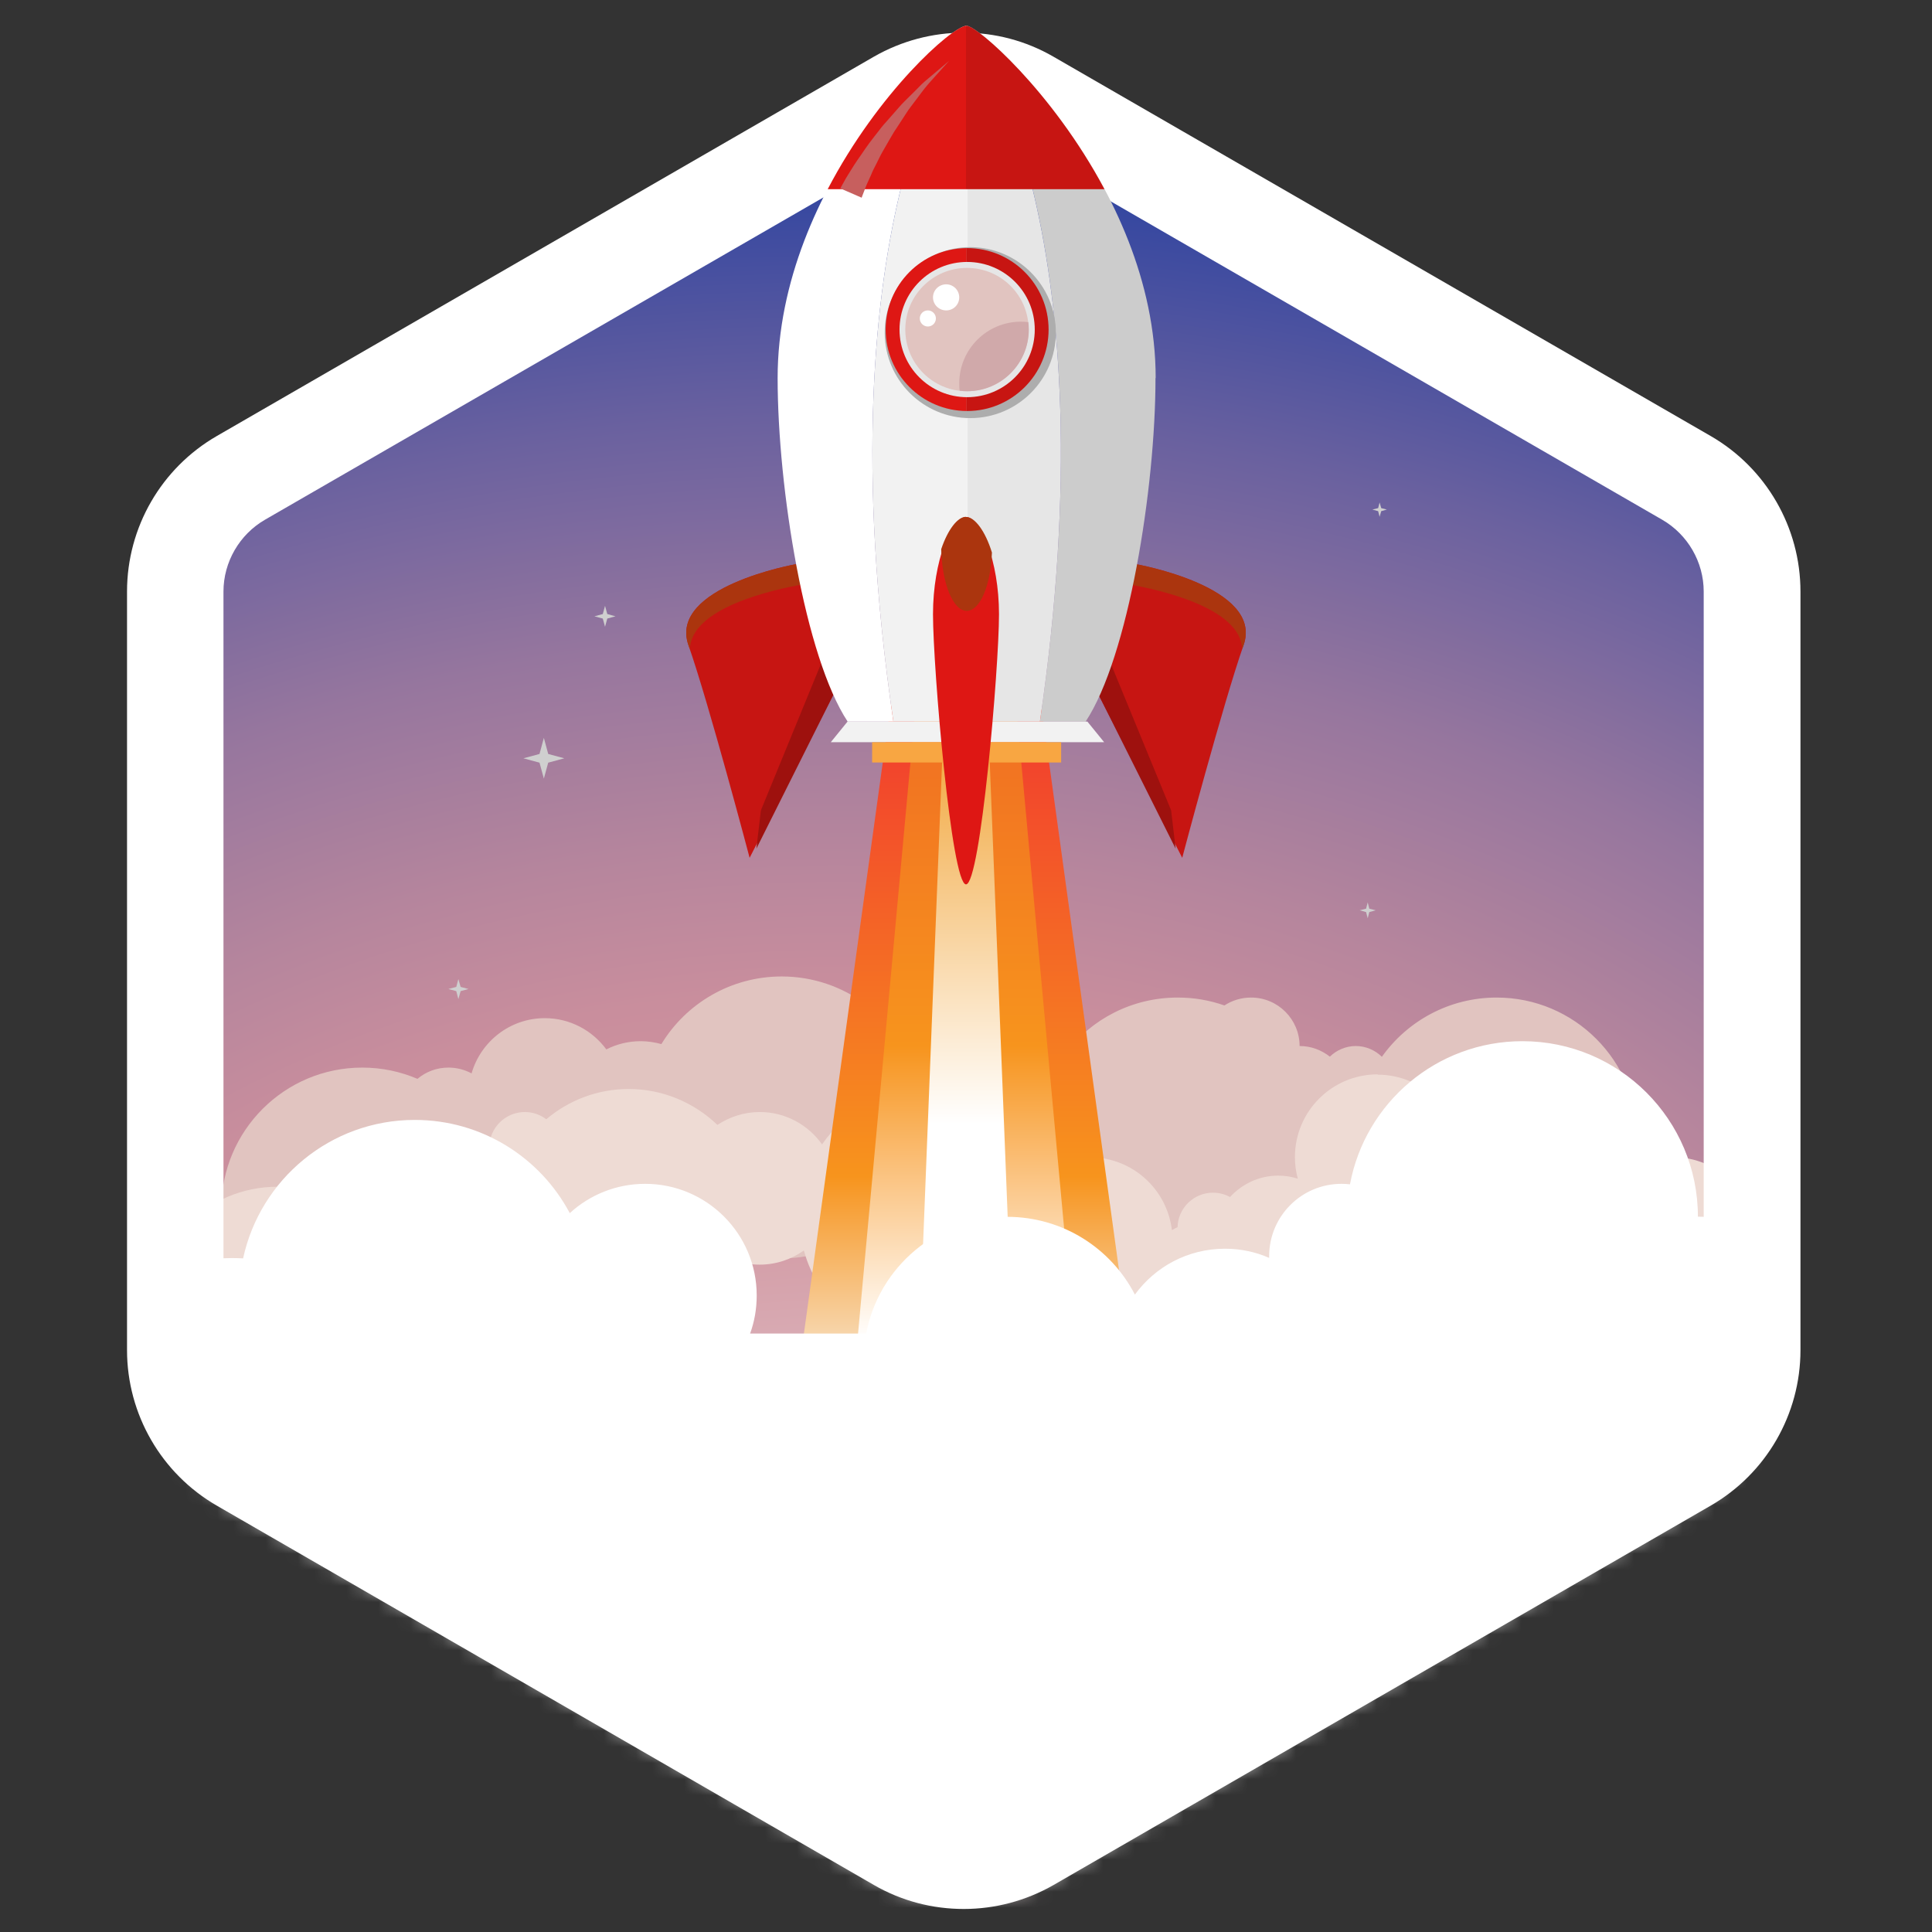 <svg width="120" height="120" viewBox="0 0 120 120" fill="none" xmlns="http://www.w3.org/2000/svg">
<rect x="0" y="0" width="120" height="120" fill="#333333" stroke="none"/>
<g clip-path="url(#clip0_3033_37588)">
<mask id="mask0_3033_37588" style="mask-type:luminance" maskUnits="userSpaceOnUse" x="9" y="5" width="102" height="114">
<path d="M110.24 84.22V38.9C110.24 34.92 108.11 31.23 104.66 29.24L65.41 6.58C61.96 4.59 57.71 4.59 54.26 6.58L15.01 29.24C11.56 31.23 9.43 34.91 9.43 38.9V84.22C9.43 88.2 11.56 91.89 15.01 93.88L54.26 116.54C57.71 118.53 61.96 118.53 65.41 116.54L104.66 93.88C108.11 91.89 110.24 88.21 110.24 84.22Z" fill="white"/>
</mask>
<g mask="url(#mask0_3033_37588)">
<path d="M120 1.53H-0.17V120H120V1.53Z" fill="url(#paint0_radial_3033_37588)"/>
<path d="M101.71 70.71C101.71 75.54 97.79 79.46 92.96 79.46C88.13 79.46 84.2 75.54 84.2 70.71C84.2 70.32 84.23 69.94 84.28 69.56C84.26 69.56 84.23 69.56 84.2 69.56C83.9 69.56 83.62 69.5 83.36 69.4C83.04 69.99 82.52 70.47 81.9 70.73C81.9 73.01 81.01 75.09 79.57 76.65C78.07 79.29 75.22 81.08 71.96 81.08C67.62 81.08 64.03 77.92 63.33 73.79C63.29 73.79 63.25 73.79 63.21 73.79C61.07 73.79 59.27 72.38 58.68 70.44C58.21 70.7 57.7 70.88 57.16 70.97C56.42 75.06 52.85 78.16 48.55 78.16C45.38 78.16 42.61 76.48 41.08 73.96C40.67 74.07 40.24 74.14 39.8 74.14C38.23 74.14 36.84 73.37 35.98 72.2C35.33 72.53 34.61 72.71 33.84 72.71C32.44 72.71 31.19 72.11 30.33 71.14C30.92 72.32 31.26 73.65 31.26 75.06C31.26 79.9 27.34 83.81 22.5 83.81C17.66 83.81 13.75 79.89 13.75 75.06C13.75 70.23 17.67 66.31 22.5 66.31C23.72 66.31 24.88 66.56 25.93 67.01C26.45 66.57 27.12 66.31 27.85 66.31C28.37 66.31 28.86 66.44 29.29 66.67C29.86 64.69 31.68 63.24 33.84 63.24C35.41 63.24 36.8 64.01 37.66 65.18C38.31 64.85 39.03 64.67 39.8 64.67C40.25 64.67 40.67 64.74 41.08 64.85C42.61 62.33 45.39 60.65 48.55 60.65C50.5 60.65 52.3 61.29 53.76 62.37C54.51 61.87 55.42 61.57 56.39 61.57C58.53 61.57 60.33 62.98 60.92 64.92C61.6 64.54 62.38 64.33 63.21 64.33C64.34 64.33 65.38 64.73 66.2 65.39C67.8 63.3 70.31 61.96 73.15 61.96C74.17 61.96 75.14 62.13 76.05 62.45C76.53 62.14 77.09 61.96 77.71 61.96C79.37 61.96 80.72 63.31 80.72 64.97C81.43 64.97 82.08 65.22 82.6 65.63C83.01 65.23 83.59 64.97 84.21 64.97C84.83 64.97 85.42 65.23 85.83 65.64C87.42 63.41 90.02 61.96 92.96 61.96C97.79 61.96 101.71 65.88 101.71 70.72V70.71Z" fill="#E1C4C0"/>
<g style="mix-blend-mode:screen">
<path d="M85.69 31.21L85.79 31.56L86.14 31.65L85.79 31.75L85.69 32.1L85.6 31.75L85.24 31.65L85.6 31.56L85.69 31.21Z" fill="#CFCFCF"/>
<path d="M103.08 69.74L103.2 70.19L103.65 70.31L103.2 70.43L103.08 70.87L102.96 70.43L102.52 70.31L102.96 70.19L103.08 69.74Z" fill="#CFCFCF"/>
<path d="M33.78 45.83L34.05 46.83L35.05 47.1L34.05 47.37L33.78 48.36L33.51 47.37L32.51 47.1L33.51 46.83L33.78 45.83Z" fill="#CFCFCF"/>
<path d="M84.95 56.05L85.05 56.44L85.45 56.54L85.05 56.65L84.95 57.04L84.85 56.65L84.45 56.54L84.85 56.44L84.95 56.05Z" fill="#CFCFCF"/>
<path d="M46.39 74.35L46.49 74.68L46.82 74.78L46.49 74.87L46.39 75.21L46.3 74.87L45.96 74.78L46.3 74.68L46.39 74.35Z" fill="#CFCFCF"/>
<path d="M37.58 37.63L37.72 38.14L38.23 38.28L37.72 38.42L37.58 38.93L37.44 38.42L36.92 38.28L37.44 38.14L37.58 37.63Z" fill="#CFCFCF"/>
<path d="M32.52 20.58L32.76 21.46L33.64 21.7L32.76 21.94L32.52 22.82L32.28 21.94L31.4 21.7L32.28 21.46L32.52 20.58Z" fill="#CFCFCF"/>
<path d="M35.05 78.51L35.15 78.89L35.52 78.99L35.15 79.09L35.05 79.47L34.95 79.09L34.57 78.99L34.95 78.89L35.05 78.51Z" fill="#CFCFCF"/>
<path d="M57.42 27.48L57.62 28.21L58.36 28.41L57.62 28.61L57.42 29.35L57.23 28.61L56.49 28.41L57.23 28.21L57.42 27.48Z" fill="#CFCFCF"/>
<path d="M28.47 60.81L28.61 61.3L29.1 61.43L28.61 61.56L28.47 62.06L28.34 61.56L27.85 61.43L28.34 61.3L28.47 60.81Z" fill="#CFCFCF"/>
<path d="M57.2 46.04L57.42 46.87L58.26 47.1L57.42 47.32L57.2 48.16L56.97 47.32L56.14 47.1L56.97 46.87L57.2 46.04Z" fill="#CFCFCF"/>
<path d="M103.64 26.55L103.79 27.1L104.33 27.25L103.79 27.39L103.64 27.94L103.49 27.39L102.95 27.25L103.49 27.1L103.64 26.55Z" fill="#CFCFCF"/>
<path d="M88.92 75.45L89.2 76.49L90.25 76.78L89.2 77.06L88.92 78.11L88.63 77.06L87.58 76.78L88.63 76.49L88.92 75.45Z" fill="#CFCFCF"/>
</g>
<path d="M17.24 73.71C12.85 73.71 9.3 77.26 9.3 81.65C9.3 86.04 12.85 89.59 17.24 89.59C21.63 89.59 25.18 86.03 25.18 81.65C25.18 77.27 21.62 73.71 17.24 73.71Z" fill="#EEDBD4"/>
<path d="M103.9 71.87C101.07 71.87 98.76 74.17 98.76 77C98.76 79.83 101.06 82.14 103.9 82.14C106.74 82.14 109.04 79.84 109.04 77C109.04 74.16 106.74 71.87 103.9 71.87Z" fill="#EEDBD4"/>
<path d="M85.57 66.73C82.73 66.73 80.43 69.03 80.43 71.87C80.43 72.33 80.49 72.78 80.61 73.21C80.23 73.09 79.82 73.02 79.39 73.02C78.21 73.02 77.14 73.54 76.4 74.35C76.09 74.18 75.73 74.08 75.34 74.08C74.14 74.08 73.17 75.04 73.14 76.22C73.02 76.28 72.9 76.34 72.79 76.41C72.49 73.88 70.36 71.91 67.75 71.88C67.75 70.66 66.76 69.67 65.54 69.67C64.81 69.67 64.16 70.03 63.76 70.58C62.3 68.79 60.08 67.64 57.6 67.64C54.88 67.64 52.49 69 51.06 71.08C50.2 69.87 48.79 69.07 47.19 69.07C46.22 69.07 45.32 69.37 44.56 69.87C43.13 68.5 41.19 67.64 39.05 67.64C37.1 67.64 35.31 68.35 33.93 69.52C33.56 69.24 33.1 69.07 32.6 69.07C31.38 69.07 30.39 70.06 30.39 71.28C30.39 72.09 30.83 72.8 31.48 73.18C31.24 73.94 31.11 74.75 31.11 75.59C31.11 79.98 34.67 83.53 39.05 83.53C42.41 83.53 45.29 81.44 46.44 78.49C46.68 78.53 46.93 78.55 47.18 78.55C48.21 78.55 49.15 78.22 49.93 77.67C50.84 81.04 53.93 83.53 57.6 83.53C60.15 83.53 62.42 82.32 63.88 80.45C64.82 81.5 66.17 82.16 67.69 82.16C69.33 82.16 70.79 81.38 71.74 80.18C72.22 81.1 73.17 81.73 74.29 81.73C75.41 81.73 76.34 81.11 76.82 80.21C77.52 80.78 78.42 81.14 79.39 81.14C81.63 81.14 83.44 79.33 83.44 77.09C83.44 76.9 83.42 76.72 83.4 76.54C84.06 76.85 84.8 77.02 85.57 77.02C88.41 77.02 90.71 74.72 90.71 71.89C90.71 69.06 88.41 66.75 85.57 66.75V66.73Z" fill="#EEDBD4"/>
<path d="M70.1 83.21H49.88L55.48 42.65H64.51L70.1 83.21Z" fill="url(#paint1_linear_3033_37588)"/>
<path d="M66.73 83.21H53.26L56.98 42.65H63L66.73 83.21Z" fill="url(#paint2_linear_3033_37588)"/>
<path d="M62.89 83.21H57.1L58.7 42.65H61.29L62.89 83.21Z" fill="url(#paint3_linear_3033_37588)"/>
<path d="M112.09 80.47C111.22 77.63 108.58 75.57 105.46 75.57C105.46 69.55 100.58 64.67 94.56 64.67C89.23 64.67 84.79 68.5 83.85 73.56C83.67 73.54 83.5 73.53 83.32 73.53C80.84 73.53 78.83 75.54 78.83 78.02C78.83 78.06 78.83 78.09 78.83 78.13C77.99 77.76 77.06 77.56 76.09 77.56C73.78 77.56 71.75 78.68 70.49 80.41C69.01 77.54 66.02 75.58 62.56 75.58C58.21 75.58 54.58 78.7 53.8 82.83H46.59C46.86 82.09 47 81.3 47 80.46C47 76.64 43.9 73.53 40.07 73.53C38.27 73.53 36.62 74.22 35.39 75.35C33.56 71.9 29.93 69.56 25.76 69.56C20.53 69.56 16.16 73.25 15.1 78.16C14.87 78.15 14.64 78.14 14.41 78.14C11.56 78.14 8.96 79.24 7.02 81.03C6.83 81.2 6.6 81.37 6.38 81.53V117.66H113.62V81.05C113.62 80.95 113.42 80.51 112.09 80.47Z" fill="white"/>
</g>
<path d="M59.85 8.03C60.75 8.03 61.64 8.27 62.43 8.72L103.24 32.28C104.83 33.2 105.82 34.91 105.82 36.74V83.86C105.82 85.69 104.83 87.4 103.24 88.32L62.43 111.88C61.65 112.33 60.76 112.57 59.85 112.57C58.94 112.57 58.06 112.33 57.27 111.88L16.46 88.32C14.87 87.4 13.88 85.69 13.88 83.86V36.74C13.88 34.91 14.87 33.2 16.46 32.28L57.28 8.72C58.06 8.27 58.95 8.03 59.86 8.03M59.86 2.03C57.93 2.03 56.01 2.53 54.28 3.52L13.47 27.08C10.02 29.07 7.89 32.75 7.89 36.74V83.86C7.89 87.84 10.02 91.53 13.47 93.52L54.28 117.08C56.01 118.08 57.93 118.57 59.86 118.57C61.79 118.57 63.71 118.07 65.44 117.08L106.25 93.52C109.7 91.53 111.83 87.85 111.83 83.86V36.74C111.83 32.76 109.7 29.07 106.25 27.08L65.43 3.52C63.7 2.52 61.78 2.03 59.85 2.03H59.86Z" fill="white"/>
<path d="M49.45 35.04C49.45 35.04 41.5 36.44 42.76 40.07C44.03 43.69 46.56 53.28 46.56 53.28L51.8 43.07L49.44 35.05L49.45 35.04Z" fill="#C71512"/>
<path d="M46.98 52.71L51.81 43.06L51.111 40.94L47.261 50.33L46.98 52.71Z" fill="#9E110E"/>
<g style="mix-blend-mode:screen">
<path d="M49.45 35.04C49.45 35.04 41.5 36.44 42.76 40.07C42.79 40.14 42.82 40.24 42.85 40.32C42.93 37.75 47.99 36.63 49.86 36.3L49.45 35.04Z" fill="#AB350E"/>
</g>
<path d="M70.55 35.04C70.55 35.04 78.51 36.44 77.24 40.07C75.97 43.69 73.43 53.28 73.43 53.28L68.19 43.07L70.55 35.05V35.04Z" fill="#C71512"/>
<path d="M73.02 52.71L68.19 43.06L68.88 40.94L72.74 50.33L73.02 52.71Z" fill="#9E110E"/>
<g style="mix-blend-mode:screen">
<path d="M70.551 35.04C70.551 35.04 78.511 36.44 77.241 40.07C77.211 40.14 77.181 40.24 77.151 40.32C77.071 37.75 72.011 36.63 70.141 36.3L70.551 35.04Z" fill="#AB350E"/>
</g>
<path d="M60.04 1.6C58.73 1.6 48.3 11.4 48.3 23.48C48.3 30.34 50 40.81 52.65 44.82H55.49C50.86 13.31 60.04 1.6 60.04 1.6Z" fill="white"/>
<path d="M71.781 23.48C71.781 11.4 61.05 1.6 60.041 1.6C60.041 1.6 69.221 13.31 64.591 44.82H67.43C70.081 40.81 71.77 30.34 71.77 23.48H71.781Z" fill="#CCCCCC"/>
<path d="M60.09 1.67V44.82H64.59C69.01 14.73 60.84 2.7 60.09 1.67Z" fill="#E6E6E6"/>
<path d="M60.04 1.6C60.04 1.6 50.86 13.31 55.49 44.82H60.1V1.67L60.04 1.6Z" fill="#F2F2F2"/>
<path d="M60.26 25.97C57.34 25.97 54.95 23.59 54.95 20.66C54.95 17.73 57.33 15.35 60.26 15.35C63.19 15.35 65.58 17.73 65.58 20.66C65.58 23.59 63.2 25.97 60.26 25.97Z" fill="#ADADAD"/>
<path d="M55.01 20.47C55.01 23.25 57.26 25.51 60.04 25.53V15.41C57.26 15.43 55.01 17.68 55.01 20.47Z" fill="#DE1714"/>
<path d="M60.07 15.41H60.04V25.53C60.04 25.53 60.06 25.53 60.07 25.53C62.86 25.53 65.13 23.26 65.13 20.47C65.13 17.68 62.86 15.41 60.07 15.41Z" fill="#C71512"/>
<path d="M64.271 20.47C64.271 22.79 62.391 24.67 60.071 24.67C57.751 24.67 55.871 22.79 55.871 20.47C55.871 18.15 57.751 16.27 60.071 16.27C62.391 16.27 64.271 18.15 64.271 20.47Z" fill="#E6E6E6"/>
<path d="M63.891 20.47C63.891 22.58 62.181 24.3 60.06 24.3C57.941 24.3 56.23 22.59 56.23 20.47C56.23 18.35 57.941 16.64 60.06 16.64C62.181 16.64 63.891 18.35 63.891 20.47Z" fill="#E1C4C0"/>
<path d="M59.581 23.81C59.581 23.97 59.581 24.12 59.611 24.27C59.761 24.29 59.911 24.3 60.071 24.3C62.181 24.3 63.901 22.59 63.901 20.47C63.901 20.31 63.891 20.16 63.871 20.01C63.721 19.99 63.561 19.98 63.411 19.98C61.301 19.98 59.581 21.69 59.581 23.81Z" fill="#D0A9AA"/>
<path d="M60.04 1.6C60.04 1.6 60.02 1.6 60 1.6V11.75H68.6C65.35 5.65 60.69 1.6 60.04 1.6Z" fill="#C71512"/>
<path d="M51.41 11.75H60V1.6C59.08 1.7 54.55 5.73 51.41 11.75Z" fill="#DE1714"/>
<g style="mix-blend-mode:screen">
<path d="M52.19 11.71C52.19 11.71 52.26 11.57 52.41 11.31C52.55 11.04 52.78 10.69 53.04 10.27C53.17 10.06 53.33 9.84 53.49 9.61C53.65 9.38 53.81 9.13 54 8.88C54.19 8.63 54.38 8.38 54.58 8.13C54.77 7.87 54.99 7.62 55.21 7.38C55.43 7.13 55.64 6.89 55.85 6.65C56.06 6.4 56.3 6.19 56.51 5.97C56.73 5.76 56.93 5.55 57.13 5.35C57.32 5.15 57.53 4.98 57.72 4.82C58.46 4.2 58.95 3.78 58.95 3.78C58.95 3.78 58.52 4.26 57.87 4.98C57.71 5.16 57.54 5.35 57.37 5.57C57.21 5.79 57.03 6.02 56.85 6.26C56.68 6.5 56.47 6.74 56.31 7C56.14 7.26 55.96 7.53 55.79 7.8C55.61 8.06 55.44 8.33 55.29 8.6C55.13 8.87 54.98 9.14 54.83 9.4C54.68 9.66 54.56 9.92 54.44 10.16C54.32 10.4 54.19 10.63 54.11 10.85C53.91 11.28 53.75 11.64 53.67 11.88C53.57 12.12 53.52 12.28 53.52 12.28L52.19 11.7V11.71Z" fill="#C75F5E"/>
</g>
<path d="M68.581 46.1H51.601L52.641 44.82H67.541L68.581 46.1Z" fill="#F2F2F2"/>
<path d="M65.91 46.1H54.17V47.36H65.91V46.1Z" fill="#F8A642"/>
<path d="M62.05 38.15C62.05 41.49 60.9 54.93 60 54.93C59.1 54.93 57.95 41.49 57.95 38.15C57.95 34.81 59.1 32.11 60 32.11C60.9 32.11 62.05 34.82 62.05 38.15Z" fill="#DE1714"/>
<g style="mix-blend-mode:screen">
<path d="M60.001 32.1C59.48 32.1 58.87 32.89 58.46 34.11C58.51 36.25 59.2 37.94 60.041 37.94C60.88 37.94 61.531 36.36 61.611 34.32C61.2 32.99 60.55 32.11 60.001 32.11V32.1Z" fill="#AB350E"/>
</g>
<path d="M59.58 18.47C59.58 18.92 59.22 19.28 58.77 19.28C58.32 19.28 57.95 18.92 57.95 18.47C57.95 18.02 58.32 17.66 58.77 17.66C59.22 17.66 59.58 18.03 59.58 18.47Z" fill="white"/>
<path d="M58.13 19.78C58.13 20.06 57.9 20.28 57.63 20.28C57.36 20.28 57.13 20.06 57.13 19.78C57.13 19.5 57.35 19.28 57.63 19.28C57.91 19.28 58.13 19.51 58.13 19.78Z" fill="white"/>
</g>
<defs>
<radialGradient id="paint0_radial_3033_37588" cx="0" cy="0" r="1" gradientUnits="userSpaceOnUse" gradientTransform="translate(51.792 114.769) scale(133.613 106.316)">
<stop stop-color="#F8FFFF"/>
<stop offset="0.07" stop-color="#EFE7E9"/>
<stop offset="0.23" stop-color="#DEB9C0"/>
<stop offset="0.36" stop-color="#D39CA6"/>
<stop offset="0.43" stop-color="#D0929D"/>
<stop offset="0.5" stop-color="#C98E9D"/>
<stop offset="0.59" stop-color="#B5859D"/>
<stop offset="0.71" stop-color="#96769E"/>
<stop offset="0.84" stop-color="#6A619F"/>
<stop offset="0.98" stop-color="#3346A0"/>
<stop offset="1" stop-color="#2B43A1"/>
</radialGradient>
<linearGradient id="paint1_linear_3033_37588" x1="59.99" y1="83.21" x2="59.99" y2="42.65" gradientUnits="userSpaceOnUse">
<stop stop-color="#F7D7AF"/>
<stop offset="0.25" stop-color="#F7941D"/>
<stop offset="1" stop-color="#F1362F"/>
</linearGradient>
<linearGradient id="paint2_linear_3033_37588" x1="59.99" y1="83.21" x2="59.99" y2="42.65" gradientUnits="userSpaceOnUse">
<stop stop-color="white"/>
<stop offset="0.45" stop-color="#F7941D"/>
<stop offset="1" stop-color="#F06B23"/>
</linearGradient>
<linearGradient id="paint3_linear_3033_37588" x1="59.99" y1="83.21" x2="59.99" y2="42.65" gradientUnits="userSpaceOnUse">
<stop offset="0.33" stop-color="white"/>
<stop offset="1" stop-color="#F09B23"/>
</linearGradient>
<clipPath id="clip0_3033_37588">
<rect width="120" height="120" fill="white"/>
</clipPath>
</defs>
</svg>
